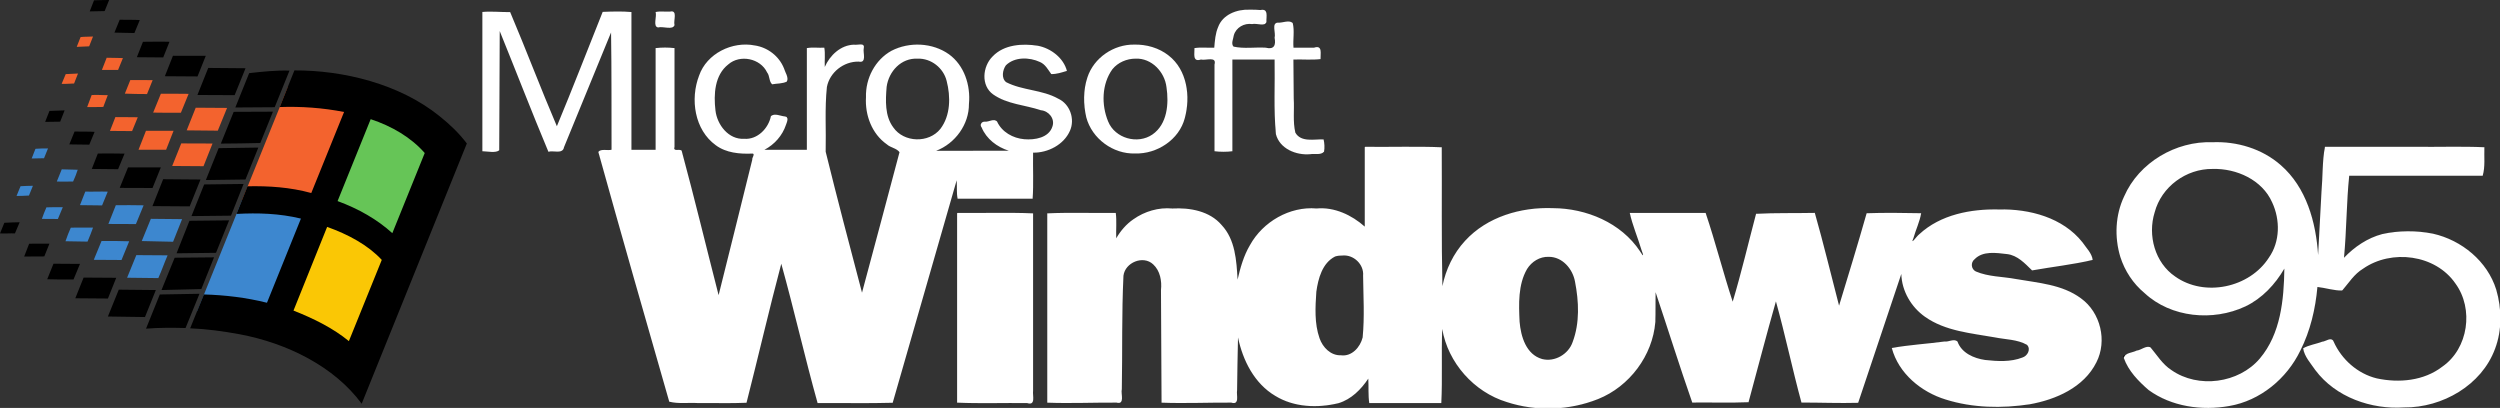 <?xml version="1.0" encoding="UTF-8" standalone="no"?>
<!-- Created with Inkscape (http://www.inkscape.org/) -->

<svg
   sodipodi:docname="win95-w.svg"
   id="svg136"
   viewBox="0 0 5782.1 943.56"
   version="1.1"
   height="943.56"
   width="5782.1"
   inkscape:version="1.2.2 (732a01da63, 2022-12-09)"
   xmlns:inkscape="http://www.inkscape.org/namespaces/inkscape"
   xmlns:sodipodi="http://sodipodi.sourceforge.net/DTD/sodipodi-0.dtd"
   xmlns="http://www.w3.org/2000/svg"
   xmlns:svg="http://www.w3.org/2000/svg">
  <rect x="0" y="0" width="5782.1" height="943.56" fill="#333333" stroke="none"/>
  <defs
     id="defs140" />
  <sodipodi:namedview
     id="namedview138"
     pagecolor="#ffffff"
     bordercolor="#000000"
     borderopacity="0.25"
     inkscape:showpageshadow="2"
     inkscape:pageopacity="0.0"
     inkscape:pagecheckerboard="0"
     inkscape:deskcolor="#d1d1d1"
     showgrid="false"
     inkscape:zoom="0.43167706"
     inkscape:cx="1948.2156"
     inkscape:cy="472.57549"
     inkscape:window-width="2560"
     inkscape:window-height="1369"
     inkscape:window-x="-8"
     inkscape:window-y="-8"
     inkscape:window-maximized="1"
     inkscape:current-layer="svg136" />
  <g
     transform="translate(1116.2 23.4)"
     id="g134">
    <path
       d="m0 326.04h36.979v-287.86l115.62 287.86h30.312l117.14-286.04v286.04h41.615v-321.46h-62.135l-107.92 269.95-108.96-269.95h-62.656v321.46"
       id="path2" />
    <path
       d="m402.81 39.531h39.062v-34.948h-39.062zm0 286.51h39.062v-238.7h-39.062v238.7"
       id="path4" />
    <path
       d="m751.72 326.04h39.531v-120.94c0-54.739 32.396-88.281 82.76-88.281h6.667v-35.417c-5.156-0.469-9.792-0.937-14.375-0.937-36.51 0-61.146 19.792-77.083 59.792v-52.917h-37.5v238.7"
       id="path6" />
    <path
       d="m1005.4 330.21c70.417 0 119.22-48.75 119.22-124.64 0-76.354-48.802-124.64-119.22-124.64-69.844 0-118.18 48.281-118.18 124.64 0 75.885 48.333 124.64 118.18 124.64zm0-29.427c-45.208 0-75.521-34.948-75.521-95.208 0-60.729 29.792-95.208 75.521-95.208 45.729 0 76.042 34.948 76.042 95.208 0 59.792-30.781 95.208-76.042 95.208"
       id="path8" />
    <path
       d="m1510.1 330.21c70.364 0 119.22-48.75 119.22-124.64 0-76.354-48.854-124.64-119.22-124.64-69.896 0-118.18 48.281-118.18 124.64 0 75.885 48.281 124.64 118.18 124.64zm0-29.427c-45.208 0-75.521-34.948-75.521-95.208 0-60.729 29.792-95.208 75.521-95.208s76.042 34.948 76.042 95.208c0 59.792-30.833 95.208-76.042 95.208"
       id="path10" />
    <path
       d="m1733.5 87.344c0-2.708-0.521-5.938-0.521-8.698 0-33.594 14.896-49.219 47.24-49.219 7.188 0 18.021 0.885 31.875 3.229v-29.479c-12.864-2.292-25.677-3.177-39.062-3.177-53.438 0-78.594 28.021-78.594 85.521v1.823h-46.771v25.781h46.771v212.92h39.062v-212.92h99.688v125.05c0 30.365 0 52.448 10.781 66.25 14.896 19.74 36.51 28.021 67.812 28.021 10.833 0 22.135-1.354 32.917-3.646v-29.427c-9.739 2.292-19.01 2.708-27.239 2.708-40.052 0-44.688-18.854-44.688-62.969v-125.99h62.656v-25.781h-62.656v-59.792l-39.583 3.698v56.094h-99.688"
       id="path12" />
    <path
       d="m667.92 170.31 36.927-5.104c-8.698-53.854-44.635-84.271-94.948-84.271-69.792 0-118.07 48.802-118.07 124.84 0 76.927 45.677 124.84 111.93 124.84 53.385 0 90.833-29.479 101.09-82.5l-35.365-5.938c-8.229 37.292-32.396 58.021-64.219 58.021-41.562 0-70.781-35-70.781-94.427 0-60.365 30.781-95.365 71.823-95.365 30.781 0 56.458 22.083 61.615 59.896"
       id="path14" />
    <path
       d="m1152.2 261.61c12.24 42.656 52.031 67.864 109.69 67.864 60.156 0 99.948-31.146 99.948-73.385 0-36.198-26.042-55-80.573-67.396-50.521-11.458-80.104-11.927-80.104-41.25 0-22.5 19.896-37.188 53.073-37.188 31.615 0 52.031 12.865 60.156 37.188l36.25-6.875c-12.76-38.542-46.458-59.635-94.896-59.635-57.135 0-93.854 30.729-93.854 70.625 0 39.427 26.51 54.583 83.646 66.927 47.969 10.573 75.521 13.333 75.521 42.187 0 22.969-22.448 39.948-59.167 39.948-36.25 0-63.802-16.51-74.479-45.417l-35.208 6.406"
       id="path16" />
    <path
       d="m4003.6 365.36c90 0 150.57 58.542 150.57 140 0 72.969-68.594 138.28-155 138.28-81.094 0-139.9-56.823-139.9-132.34 0-85.677 62.396-145.94 144.32-145.94zm165.73 224.01v10.156c0 170.52-65.052 260.47-180.83 260.47-57.031 0-100.68-27.135-131.87-81.458l-62.344 21.198c32.969 78.073 100.68 118.8 200.42 118.8 147.86 0 249.43-123.02 249.43-325.78 0-182.4-91.719-286.77-242.29-286.77-67.708 0-130.94 27.136-171.04 73.802-32.969 38.177-50.781 85.729-50.781 131.51 0 111.15 88.229 193.44 204.01 193.44 81.979 0 149.64-41.562 185.31-115.36"
       id="path18" />
    <path
       d="m4210.6 782.86c37.396 87.396 117.55 135.73 224.48 135.73 69.479 0 131.82-24.583 175.52-68.698 36.51-37.344 55.208-84.01 55.208-138.28 0-116.25-88.177-199.38-212.92-199.38-65 0-114.9 22.917-148.75 64.479l10.677-195.99h311.82l2.656-62.76h-368.8l-17.813 320.68 58.75 10.156c28.542-51.719 78.385-79.74 136.3-79.74 86.406 0 152.34 61.927 152.34 144.22 0 84.01-67.708 145.94-162.14 145.94-72.135 0-123.8-33.958-150.52-98.437l-66.823 22.083"
       id="path20" />
    <path
       d="m1306.5 906.93 170.68-0.26v-268.07c0-40.729 18.698-61.927 49.01-61.927 29.375 0 44.688 26.302 44.688 67.031v263.23l172.66-0.26v-286.77c0-110.26-41.875-161.2-147.86-161.2-60.573 0-106.04 25.469-130.99 73.802v-61.927l-158.07 0.416-0.107 435.94"
       id="path22" />
    <path
       d="m2798.8 906.93h127.4l65.364-243.59 59.375 243.59h129.17l146.41-436.2h-123.8l-65.052 219.74-56.979-219.74h-133.65l-55.208 213.8-63.229-213.8h-174.64l144.84 436.2"
       id="path24" />
    <path
       d="m433.39 906.67h175.89l81.458-330.62 84.115 330.62h172.34l166.46-578.65h-147.66l-88.594 333.39-86.823-335.62h-160.26l-84.583 338.96-85.885-338.96h-192.03l165.57 580.89"
       id="path26" />
    <path
       d="m1271.8 328.02h-172.76v107.76h172.76z"
       id="path28" />
    <path
       d="m1271.8 470.57h-172.76v436.09h172.76z"
       id="path30" />
    <path
       d="m2038.9 722.55c0 21.51 1.823 36.979-10.937 55.885-10 14.636-21.875 22.344-40.052 22.344-56.458 0-64.219-68.75-64.167-107.45 0.208-80.885 23.646-128.07 65.052-128.12 14.583 0 30.99 6.042 39.167 17.24 11.823 13.75 10.937 34.375 10.937 51.562zm177.6 183.96v-589.74h-175.36v186.56c-28.229-26.667-66.458-44.687-111.09-44.687-140.26 0-188.02 117.76-188.02 230.36 0 108.33 48.698 226.09 182.55 226.09 58.281 0 97.448-18.906 123.85-67.031h1.823v58.437h166.25"
       id="path32" />
    <path
       d="m2465.3 810.36c-42.864 0-70.625-39.115-70.625-120.83 0-81.719 27.552-120.83 70.417-120.83s70.521 39.115 70.521 120.83c0 81.719-27.448 120.83-70.312 120.83zm-0.312 109.79c149.11 0 248.28-92.76 248.28-230.62 0-138.75-99.167-230.63-248.28-230.63-148.28 0-248.33 91.875-248.33 230.63 0 137.86 100.05 230.62 248.33 230.62"
       id="path34" />
    <path
       d="m3260.6 781.67c25.729 86.719 110.31 134.69 244.48 134.69 148.02 0 238.07-66.51 238.07-154.9 0-36.25-14.688-67.396-43.177-90.938-34.948-28.646-76.302-34.531-126.88-42.969-87.292-14.323-130.83-10.937-130.52-37.865 0.208-14.479 17.5-30.26 52.396-30.26 43.229 0 70.781 14.219 87.344 41.198l141.56-22.76c-31.25-74.948-107.55-116.2-219.69-116.2-139.74 0-220.62 64.01-220.62 149.9 0 37.031 19.323 72.396 52.396 95.99 41.354 29.479 87.344 36.198 139.74 44.635 65.26 10.938 100.1 7.812 102.92 31.979 1.979 16.719-22.969 29.479-66.146 29.479-60.677 0-94.688-16.823-102.97-48.854l-148.91 16.875"
       id="path36" />
    <g
       transform="matrix(31.718 0 0 31.718 -5337.2 -5635)"
       id="g132">
      <path
         d="m147.45 199.64 3.281-8.125c1.562-0.086 4.098 0.266 5.668 0.645l-3.375 8.359c-1.531-0.379-4.043-0.84-5.574-0.879"
         fill="#3d87cf"
         id="path38" />
      <path
         d="m162.2 195.43-3.41 8.398c-1.141-0.938-4.266-2.719-5.766-3.309l3.375-8.359c1.527 0.543 4.789 2.18 5.801 3.269"
         fill="#fac705"
         id="path40" />
      <path
         d="m165.54 187.65-3.348 7.781c-1.094-1-4.258-2.707-5.801-3.269l3.383-8.375c1.543 0.516 4.762 2.719 5.766 3.863"
         fill="#66c557"
         id="path42" />
      <path
         d="m150.73 191.52 3.328-8.223c1.559-0.055 4.156 0.191 5.723 0.492l-3.383 8.375c-1.551-0.426-4.117-0.676-5.668-0.645"
         fill="#f3632e"
         id="path44" />
      <path
         d="m139.46 194.54-1.605-0.027c0.109-0.324 0.25-0.688 0.387-0.992l1.621-4e-3c-0.117 0.332-0.258 0.691-0.402 1.023"
         fill="#3d87cf"
         id="path46" />
      <path
         d="m141.94 195.88-2.023-0.012 0.566-1.375c0.668-4e-3 1.344 0 2.016 0.023l-0.559 1.363"
         fill="#3d87cf"
         id="path48" />
      <path
         d="m145.3 195.54c-0.234 0.539-0.434 1.117-0.676 1.66l-2.277-0.027 0.672-1.648 2.281 0.016"
         fill="#3d87cf"
         id="path50" />
      <path
         d="m137.3 192.89-1.168-8e-3c0.094-0.27 0.211-0.57 0.332-0.84 0.398-4e-3 0.797-0.027 1.195-0.012l-0.359 0.859"
         fill="#3d87cf"
         id="path52" />
      <path
         d="m135.19 191.18c-0.301 8e-3 -0.605 0.039-0.906 0.031l0.293-0.711c0.301-0.016 0.602-0.031 0.902-0.031l-0.289 0.711"
         fill="#3d87cf"
         id="path54" />
      <path
         d="m140.52 191.9-1.609-0.019 0.387-0.988c0.547 0.016 1.094-0.016 1.637 4e-3l-0.414 1.004"
         fill="#3d87cf"
         id="path56" />
      <path
         d="m142.99 193.26-2.008-8e-3 0.543-1.367c0.676-4e-3 1.352-8e-3 2.027 8e-3l-0.562 1.367"
         fill="#3d87cf"
         id="path58" />
      <path
         d="m145.7 194.55-2.285-0.051 0.664-1.621 2.277 0.023-0.656 1.648"
         fill="#3d87cf"
         id="path60" />
      <path
         d="m138.41 190.16c-0.391-0.012-0.793 0.019-1.188-4e-3l0.359-0.887 1.164 0.031c-0.086 0.277-0.207 0.582-0.336 0.859"
         fill="#3d87cf"
         id="path62" />
      <path
         d="m136.29 188.46-0.902 0.019 0.277-0.707c0.293-0.027 0.609-0.027 0.914-0.027l-0.289 0.715"
         fill="#3d87cf"
         id="path64" />
      <path
         d="m142.71 186.48-1.613-0.012 0.395-1.008c0.543 8e-3 1.086 0 1.633 0.012l-0.414 1.008"
         fill="#f3632e"
         id="path66" />
      <path
         d="m143.18 187.84 0.543-1.383h2.012l-0.543 1.383h-2.012"
         fill="#f3632e"
         id="path68" />
      <path
         d="m147.92 189.04-2.285-0.016 0.66-1.645 2.281 8e-3 -0.656 1.652"
         fill="#f3632e"
         id="path70" />
      <path
         d="m140.61 184.72c-0.383 0.019-0.785 0-1.176 8e-3l0.328-0.875c0.383-0.031 0.789 0.016 1.176 4e-3l-0.328 0.863"
         fill="#f3632e"
         id="path72" />
      <path
         d="m138.48 183.01c-0.301 8e-3 -0.602 0.039-0.906 0.027l0.297-0.711 0.895-0.043-0.285 0.727"
         fill="#f3632e"
         id="path74" />
      <path
         d="m143.8 183.78c-0.539 0-1.078-8e-3 -1.617-0.031l0.398-0.988c0.543 8e-3 1.086-0.012 1.629 4e-3l-0.41 1.016"
         fill="#f3632e"
         id="path76" />
      <path
         d="m146.27 185.14c-0.672 0-1.348 0.012-2.023-8e-3l0.562-1.375c0.676-8e-3 1.348 4e-3 2.023 8e-3l-0.562 1.375"
         fill="#f3632e"
         id="path78" />
      <path
         d="m148.96 186.45-2.269-0.023 0.66-1.652 2.285 0.016-0.676 1.66"
         fill="#f3632e"
         id="path80" />
      <path
         d="m141.69 182.02h-1.18l0.348-0.887c0.398 0.019 0.789 0 1.184 0.023l-0.352 0.863"
         fill="#f3632e"
         id="path82" />
      <path
         d="m139.58 180.3-0.906 0.039 0.281-0.715c0.301-0.035 0.605-0.019 0.906-0.039l-0.281 0.715"
         fill="#f3632e"
         id="path84" />
      <path
         d="m138.44 197.3c-0.637 8e-3 -1.277 4e-3 -1.918-0.016l0.457-1.133c0.641 0 1.285 0.019 1.934 0.012l-0.473 1.137"
         id="path86" />
      <path
         d="m153.11 184.74-2.871 0.019 1.008-2.504c0.977-0.109 1.961-0.215 2.941-0.184l-1.078 2.668"
         id="path88" />
      <path
         d="m140.71 177.73-1.09 0.023 0.316-0.809c0.367-8e-3 0.734-0.023 1.102-0.023l-0.328 0.809"
         id="path90" />
      <path
         d="m142.88 179.33c-0.484-0.016-0.969-0.012-1.457-0.031l0.383-0.938c0.488 0.016 0.977-8e-3 1.465 0.023l-0.391 0.945"
         id="path92" />
      <path
         d="m150.19 183.86-2.715-0.012 0.789-1.973 2.719 0.023-0.793 1.961"
         id="path94" />
      <path
         d="m145.1 182.48 0.59-1.492 2.394 4e-3 -0.602 1.504-2.383-0.016"
         id="path96" />
      <path
         d="m144.98 181.11-1.922-0.016 0.445-1.125c0.641 0 1.285-0.023 1.934 0l-0.457 1.141"
         id="path98" />
      <path
         d="m152.06 187.35c-0.957 0.023-1.918 0.039-2.879 0.043l0.938-2.316 2.863-0.012-0.922 2.285"
         id="path100" />
      <path
         d="m150.98 190.01-2.871 0.039-0.016-8e-3 0.93-2.316 2.894-0.043-0.938 2.328"
         id="path102" />
      <path
         d="m136.37 185.81 0.316-0.801 1.105-0.039-0.324 0.824-1.098 0.016"
         id="path104" />
      <path
         d="m147.04 192.68 0.926-2.309 2.875-0.035-0.918 2.312-2.883 0.031"
         id="path106" />
      <path
         d="m139.59 187.47-1.457-0.019 0.383-0.938c0.488 0.016 0.973-8e-3 1.461 0.023l-0.387 0.934"
         id="path108" />
      <path
         d="m146.91 191.97-2.715-0.019 0.781-1.961 2.723 0.023-0.789 1.957"
         id="path110" />
      <path
         d="m144.2 190.63-2.371-8e-3 -0.019-8e-3 0.605-1.488 2.391 4e-3 -0.605 1.5"
         id="path112" />
      <path
         d="m141.69 189.26-1.918-0.019 0.441-1.125c0.648-8e-3 1.301-4e-3 1.949 8e-3l-0.473 1.137"
         id="path114" />
      <path
         d="m148.84 195.33-0.012 0.027-2.875 0.035 0.941-2.371 2.891-0.031-0.945 2.34"
         id="path116" />
      <path
         d="m147.76 198-2.883 0.07-0.019-8e-3 0.957-2.348 2.871-0.027-0.926 2.312"
         id="path118" />
      <path
         d="m134.17 193.94c-0.363-0.012-0.727 0.023-1.09 0l0.316-0.773c0.371-0.031 0.742-0.023 1.117-0.039l-0.344 0.812"
         id="path120" />
      <path
         d="m146.61 200.84c-0.961-0.023-1.918-0.031-2.883 0.047l1.004-2.492 2.894-0.051-1.016 2.496"
         id="path122" />
      <path
         d="m136.31 195.62-1.469 8e-3 0.363-0.934c0.496 0 0.984-0.016 1.48-4e-3l-0.375 0.93"
         id="path124" />
      <path
         d="m143.65 200.04-2.703-0.039 0.793-1.957 2.703 0.027-0.793 1.969"
         id="path126" />
      <path
         d="m138.57 198.67 0.605-1.508 2.379 0.016-0.605 1.512-2.379-0.019"
         id="path128" />
      <path
         d="m164.05 188.08c-1.004-1.145-2.398-1.957-3.941-2.469l-2.414 5.973c1.539 0.566 2.898 1.344 3.992 2.34zm-3.133 7.793c-1.012-1.09-2.461-1.863-3.984-2.406l-2.453 6.102c1.496 0.59 2.898 1.289 4.039 2.227zm6.203-8.488-7.668 18.977c-1.988-2.711-5.445-4.422-8.918-5.07-1.195-0.219-2.394-0.383-3.59-0.43l1.004-2.469c1.531 0.043 3.066 0.223 4.598 0.605l2.477-6.137c-1.57-0.379-3.137-0.426-4.699-0.34l0.805-2.016c1.547-0.031 3.098 0.066 4.648 0.492l2.391-5.91c-1.566-0.305-3.133-0.414-4.691-0.359l1.07-2.672c3.555-0.016 7.668 0.977 10.582 3.336 0.738 0.586 1.418 1.234 1.992 1.992"
         id="path130" />
    </g>
  </g>
  <path
     style="fill:#ffffff;stroke-width:2.317"
     d="m 1115.575,27.667 c 0,107.377 0,214.754 0,322.131 11.267,0.183 31.616,4.678 39.038,-2.312 0.388,-91.876 0.775,-183.752 1.162,-275.628 37.706,92.89 73.972,186.963 112.574,279.117 11.938,-3.484 33.262,6.267 36.114,-10.528 36.279,-88.469 72.486,-176.946 108.838,-265.385 1.391,90.408 0.794,180.833 1.109,271.249 -9.384,2.511 -23.431,-2.8 -30.694,4.751 53.635,192.871 108.92,385.558 164.154,578.037 21.246,5.282 44.439,1.762 66.347,3.122 37.373,-0.42 75.407,1.001 112.357,-0.71 27.303,-107.049 52.102,-214.761 80.396,-321.525 29.72,106.863 54.294,215.809 83.988,322.267 57.816,-0.489 116.283,0.968 173.696,-0.724 49.343,-171.542 98.654,-343.094 147.983,-514.64 1.087,14.097 -0.574,29.402 2.14,42.788 57.861,0 115.722,0 173.583,0 2.334,-34.692 0.332,-71.179 1,-106.561 34.081,0.459 71.042,-18.202 85.142,-50.344 12.271,-27.148 0.414,-61.966 -27.016,-74.568 -37.301,-20.941 -82.739,-18.776 -120.393,-38.142 -11.672,-8.962 -8.306,-28.413 -0.633,-39.033 20.318,-19.93 54.321,-19.019 78.776,-7.633 12.281,5.209 18.814,17.695 25.944,27.826 12.008,0.672 24.809,-3.857 36.454,-7.208 -7.775,-29.965 -36.826,-52.294 -67.031,-58.167 -35.76,-5.665 -78.396,-3.209 -104.86,24.645 -23.399,23.042 -27.577,67.446 1.303,87.961 32.263,22.719 73.781,24.173 110.305,36.486 18.096,1.559 32.94,19.302 26.797,37.39 -8.222,26.536 -41.181,31.734 -65.09,29.654 -26.15,-2.182 -51.911,-16.491 -63.076,-41.042 -7.169,-7.7 -18.921,1.407 -27.821,0.448 -7.79,-0.707 -13.064,6.991 -7.76,13.433 11.039,26.69 35.705,45.245 62.728,53.747 -56.051,0.071 -112.102,0.147 -168.153,0.226 44.206,-16.764 76.426,-60.999 76.066,-108.638 4.044,-42.676 -10.674,-89.027 -46.444,-114.787 -37.908,-26.894 -91.609,-29.169 -132.591,-8.04 -38.289,20.973 -60.508,64.369 -59.135,107.525 -2.528,41.229 13.515,84.617 48.091,108.837 8.518,7.897 22.72,9.006 29.473,18.216 -28.948,108.306 -57.413,216.758 -86.748,324.941 -28.552,-108.481 -57.23,-217.192 -84.044,-326.018 1.215,-49.748 -2.352,-100.175 2.82,-149.526 6.542,-34.2 38.911,-59.436 73.434,-58.833 19.82,4.094 9.463,-20.068 11.966,-31.589 2.732,-13.223 -14.817,-5.998 -22.971,-7.579 -30.528,0.867 -55.594,24.62 -67.297,51.498 -0.763,-14.702 1.363,-30.602 -1.077,-44.607 -13.295,0.732 -27.779,-1.405 -40.381,1 0,78.429 0,156.859 0,235.288 -32.751,0 -65.503,0 -98.254,0 23.363,-12.276 41.593,-32.713 49.982,-57.832 2.102,-6.058 7.995,-18.545 -2.837,-19.433 -9.853,-0.823 -23.38,-8.078 -31.948,-0.792 -5.685,28.379 -31.234,54.938 -61.9,52.575 -36.205,2.217 -62.76,-32.614 -66.433,-65.786 -4.306,-36.874 -2.194,-81.496 29.807,-106.394 26.865,-23.44 74.1,-14.1 89.639,18.664 6.392,7.943 4.226,20.887 11.56,27.468 11.197,-2.078 24.034,-1.202 34.337,-6.389 4.44,-9.965 -4.242,-21.156 -6.927,-30.739 -11.396,-28.122 -37.598,-48.265 -67.46,-52.76 -52.14,-10.167 -111.078,18.448 -128.894,69.913 -20.828,54.146 -10.631,125.259 38.558,160.819 24.463,18.177 55.913,20.616 85.305,19.347 6.289,0.577 -2.01,10.406 -0.747,14.058 -25.672,104.543 -51.889,208.948 -77.898,313.412 -28.599,-111.398 -55.56,-223.426 -85.513,-334.352 -5.928,-4.66 -20.259,3.444 -16.478,-8.728 0,-76.113 0,-152.225 0,-228.338 -13.595,-1.668 -30.103,-1.668 -43.698,0 0,78.429 0,156.859 0,235.288 -18.638,0 -37.276,0 -55.914,0 0,-106.228 0,-212.456 0,-318.684 -21.268,-1.911 -44.852,-1.174 -66.488,-0.371 -35.276,88.182 -69.484,176.856 -105.964,264.516 -37.325,-87.273 -71.081,-176.781 -108.022,-263.987 -21.287,0.279 -43.768,-2.258 -64.375,-0.29 z M 2122.341,135.672 c 31.158,-1.097 59.693,21.448 67.103,51.466 9.431,36.433 9.183,79.906 -14.487,110.968 -26.816,33.559 -84.371,31.939 -108.887,-3.402 -19.904,-26.631 -17.955,-62.531 -15.415,-93.893 4.957,-35.872 33.586,-67.035 71.686,-65.139 z"
     id="path471" />
  <path
     style="fill:#ffffff;stroke-width:2.317"
     d="m 2623.091,103.159 c -47.454,-0.626 -93.232,30.383 -108.1,75.822 -9.827,29.486 -9.586,62.274 -2.629,92.363 13.161,49.469 61.885,85.265 112.945,83.649 50.797,1.528 102.037,-31.769 114.999,-82.033 13.451,-49.746 5.558,-110.999 -37.3,-144.473 -22.408,-17.832 -51.504,-26.034 -79.916,-25.328 z m 3.375,32.459 c 36.826,-1.47 67.175,30.426 71.41,65.918 5.763,38.112 2.078,85.564 -32.454,109.498 -34.434,23.735 -86.93,8.914 -102.579,-30.323 -15.78,-38.321 -14.758,-86.268 9.877,-120.469 12.76,-15.933 33.529,-24.633 53.747,-24.622 z"
     id="path473" />
  <path
     style="fill:#ffffff;stroke-width:2.317"
     d="m 1516.338,27.799 c 3.291,10.505 -6.851,33.542 5.633,35.748 11.394,-3.164 34.946,6.7 38.065,-5.633 -2.993,-10.472 8.144,-35.362 -10.266,-31.115 -10.964,0.672 -23.176,-1.34 -33.431,1 z"
     id="path475" />
  <path
     style="fill:#ffffff;stroke-width:2.317"
     d="m 2890.512,22.401 c -29.218,-1.358 -62.6,10.862 -73.297,40.417 -6.382,14.949 -7.417,31.389 -8.818,47.376 -15.103,0.694 -31.341,-1.355 -45.756,1 0.504,12.708 -5.293,33.028 14.899,26.482 11.52,2.818 36.94,-8.264 31.432,11.583 0,66.847 0,133.693 0,200.54 12.805,1.596 28.583,1.727 41.381,0 0,-70.707 0,-141.415 0,-212.122 32.537,0 65.075,0 97.612,0 1.09,57.469 -2.464,115.322 3.013,172.565 8.669,33.928 46.905,49.291 79.129,46.4 10.12,-1.732 24.606,2.59 32.183,-5.721 1.754,-9.231 0.998,-19.977 -1,-28.559 -21.492,-0.762 -52.198,7.352 -65.329,-15.56 -6.079,-25.458 -2.121,-52.708 -3.757,-78.884 -0.259,-30.081 -0.498,-60.161 -0.75,-90.242 20.765,-0.703 42.677,1.362 62.755,-1 -0.504,-12.708 5.293,-33.028 -14.899,-26.482 -15.883,0 -31.765,0 -47.648,0 -1.624,-18.926 2.869,-38.919 -1.882,-57.344 -9.596,-7.249 -23.461,0.554 -34.504,-0.5 -14.895,0.798 -4.064,24.111 -7.312,34.855 3.381,17.994 -1.375,27.85 -20.849,22.989 -24.556,-1.417 -49.983,2.85 -74.043,-2.384 -6.617,-6.543 -0.323,-18.437 0.566,-26.265 5.109,-18.053 24.102,-28.689 42.345,-25.88 10.241,-2.603 31.31,6.614 33.133,-5.334 -0.674,-12.127 5.37,-31.096 -13.917,-27.133 -8.191,-0.887 -16.456,-0.892 -24.686,-0.796 z"
     id="path477" />
  <path
     style="fill:#ffffff;stroke-width:2.317"
     d="m 2213.619,493.424 c 0,145.942 0,291.885 0,437.827 53.172,2.333 108.139,0.33 162,1 20.523,6.43 12.21,-16.715 13.741,-28.798 0,-136.676 0,-273.352 0,-410.029 -57.419,-2.332 -116.633,-0.331 -174.741,-1 z"
     id="path479" />
  <path
     style="fill:#ffffff;stroke-width:2.317"
     d="m 3156.453,340.532 c 0,61.198 0,122.397 0,183.595 -30.131,-26.931 -70.233,-45.55 -111.375,-42.073 -62.341,-4.992 -124.09,30.552 -154.105,84.83 -14.557,24.444 -22.552,53.064 -28.64,79.889 -2.503,-43.801 -5.171,-92.429 -36.839,-126.297 -27.827,-32.511 -73.282,-40.432 -113.981,-38.371 -31.928,-2.755 -63.889,6.55 -90.011,24.904 -16.574,11.289 -29.821,26.852 -39.869,44.106 -0.713,-19.407 1.39,-39.98 -1,-58.692 -52.703,0.667 -106.512,-1.334 -158.525,1 0,145.962 0,291.924 0,437.886 52.6,1.972 106.984,-0.433 160.27,-0.139 19.904,5.305 9.582,-19.807 12.233,-31.183 1.53,-87.425 -0.427,-175.097 3.763,-262.372 3.756,-30.488 45.44,-47.903 68.578,-26.369 16.306,14.988 20.38,38.262 18.214,59.592 0.421,86.824 0.838,173.648 1.255,260.472 52.955,1.966 107.681,-0.428 161.315,-0.132 20.08,6.16 11.422,-17.31 13.448,-28.867 0.648,-40.539 1.035,-81.687 2.113,-121.866 11.134,53.247 37.909,106.645 86.106,135.12 43.348,26.661 98.01,28.702 146.377,16.885 29.559,-8.895 52.144,-31.69 68.845,-56.778 1.1,18.705 -0.482,38.575 2.235,56.579 55.55,0 111.101,0 166.651,0 2.781,-56.252 -0.106,-114.928 2.108,-171.501 13.342,78.359 73.284,145.822 149.168,169.085 68.285,22.345 144.852,19.742 211.507,-6.954 72.461,-29.062 125.944,-100.324 132.249,-178.244 0.977,-22.928 0.373,-45.889 0.549,-68.83 28.479,84.951 55.396,171.044 84.844,255.286 43.282,-0.497 87.241,0.992 130.102,-0.742 21.072,-77.79 41.302,-155.815 63.375,-233.329 21.49,77.401 38.105,156.885 59.045,234.071 43.643,-0.059 87.876,1.759 131.156,0.547 33.269,-99.36 66.539,-198.72 99.811,-298.079 1.107,39.66 22.729,76.561 54.919,99.222 46.93,33.113 106.558,37.803 161.487,47.524 24.682,5.005 51.824,4.518 74.186,17.163 9.832,9.914 1.399,25.794 -10.528,29.418 -27.091,10.635 -57.692,8.772 -86.104,5.675 -26.142,-3.718 -54.678,-16.132 -64.015,-42.622 -7.782,-7.554 -20.632,1.397 -30.059,-0.102 -40.444,5.455 -82.179,7.77 -121.901,15.028 15.707,58.926 67.759,101.739 124.6,119.153 62.469,19.625 129.863,20.797 194.232,11.062 60.648,-10.774 125.606,-39.096 154.385,-97.042 25.382,-49.687 9.754,-115.412 -35.658,-148.042 -43.089,-32.198 -99.299,-35.692 -150.494,-44.702 -30.841,-5.835 -63.612,-4.98 -92.748,-17.474 -11.01,-5.473 -12.326,-20.721 -2.805,-28.283 19.229,-19.854 50.265,-14.668 74.899,-11.918 24.396,2.738 41.643,21.747 58,37.789 46.628,-8.293 94.442,-13.505 140.296,-24.215 -1.939,-15.524 -15.021,-27.99 -23.541,-40.693 -45.477,-57.365 -122.514,-77.629 -192.988,-76.098 -65.097,-1.473 -135.539,11.726 -184.713,57.393 -6.046,4.409 -21.255,27.126 -13.43,8.914 5.381,-19.119 14.832,-38.629 17.895,-57.602 -41.927,-0.808 -84.552,-1.393 -126.084,0.05 -20.362,71.519 -42.104,142.667 -63.782,213.778 -18.651,-71.445 -35.987,-143.967 -56.099,-214.584 -45.184,0.913 -91.067,-0.17 -135.821,1.977 -17.952,67.818 -33.932,136.183 -54.1,203.377 -22.271,-67.881 -39.95,-137.885 -62.574,-205.286 -58.503,0 -117.007,0 -175.51,0 6.213,28.254 18.73,57.416 27.273,86.089 5.511,14.219 4.702,16.262 -3.494,2.676 -43.855,-66.086 -124.189,-99.455 -201.723,-99.818 -73.78,-2.792 -151.939,19.846 -202.892,75.505 -26.931,29.121 -44.712,66.171 -52.439,104.928 -2.523,-107.056 -0.885,-214.187 -1.584,-321.272 -58.191,-2.334 -118.177,-0.333 -177.057,-1 z m -50.846,250.413 c 25.466,-2.049 49.292,20.785 47.023,46.661 0.55,47.554 3.573,95.684 -1.059,142.925 -5.585,22.405 -25.03,44.537 -50.118,41.205 -23.785,0.835 -42.258,-18.254 -49.62,-39.544 -12.015,-34.247 -9.777,-71.815 -7.37,-107.457 4.206,-30.397 13.752,-66.493 43.394,-81.491 5.707,-1.873 11.722,-2.308 17.75,-2.298 z m 476.182,3.059 c 31.682,-0.246 55.577,27.785 60.936,57.289 8.94,45.918 11.27,95.357 -5.457,139.766 -9.558,28.17 -41.41,46.808 -70.569,39.332 -36.973,-10.363 -49.279,-52.029 -52.131,-86.282 -1.894,-40.769 -3.778,-85.585 17.297,-121.972 10.652,-17.088 29.33,-28.843 49.923,-28.133 z"
     id="path481" />
  <path
     style="fill:#ffffff;stroke-width:2.317"
     d="m 5117.22,328.904 c -84.737,-3.019 -170.096,46.776 -204.358,125.184 -20.63,43.264 -22.715,94.322 -8.954,139.907 10.381,32.702 29.701,61.976 56.09,83.97 61.568,56.999 158.674,65.837 233.279,30.708 38.475,-18.352 68.967,-50.918 90.083,-87.486 -1.083,72.052 -8.308,150.753 -56.823,208.096 -48.637,57.33 -142.45,69.938 -204.15,26.808 -20.665,-13.236 -33.339,-34.45 -48.679,-52.805 -10.406,-4.719 -21.707,6.725 -32.252,7.653 -9.278,5.114 -26.952,4.583 -29.404,17.169 10.563,29.676 33.678,53.665 57.239,73.926 52.991,38.604 123.316,48.357 186.865,36.991 71.653,-12.437 132.718,-63.111 164.05,-127.879 23.225,-45.734 35.095,-96.694 39.644,-147.445 19.004,2.154 38.541,8.654 57.357,8.302 15.078,-17.687 27.775,-38.281 48.3,-50.588 65.543,-45.699 167.278,-32.963 213.529,34.331 42.877,58.584 29.985,150.34 -30.172,192.171 -42.786,33.089 -100.436,38.274 -151.781,27.232 -44.238,-10.833 -81.172,-43.575 -99.743,-85.015 -4.698,-12.314 -18.071,-0.291 -26.488,0.196 -14.32,5.474 -31.12,7.669 -44.094,15.264 2.963,19.132 17.547,34.68 28.165,50.367 47.168,62.966 129.183,91.449 206.005,86.427 87.823,0.432 178.651,-51.164 209.783,-135.722 16.405,-43.483 15.673,-92.62 2.683,-136.859 -20.515,-65.818 -79.874,-114.306 -146.141,-129.304 -38.516,-7.687 -79.167,-7.604 -117.532,0.903 -34.191,9.023 -64.186,29.404 -88.409,54.794 6.005,-63.075 5.614,-127.047 12.053,-189.803 102.916,0 205.832,0 308.748,0 6.113,-20.805 2.976,-44.082 3.923,-65.863 -52.785,-2.334 -107.366,-0.333 -160.842,-1 -69.321,0 -138.643,0 -207.964,0 -6.291,33.398 -4.883,69.206 -7.941,103.507 -2.682,48.931 -5.24,97.868 -7.854,146.802 -4.848,-75.86 -27.058,-156.348 -86.382,-207.969 -43.049,-37.827 -101.064,-55.174 -157.833,-52.968 z m 0.294,61.832 c 54.906,-1.521 114.518,25.049 137.613,77.369 18.872,40.323 18.525,90.794 -7.61,127.844 -44.666,69.681 -148.907,91.77 -216.647,43.621 -46.959,-31.849 -64.08,-95.388 -47.51,-148.389 15.736,-59.425 72.96,-101.23 134.154,-100.446 z"
     id="path483" />
</svg>
